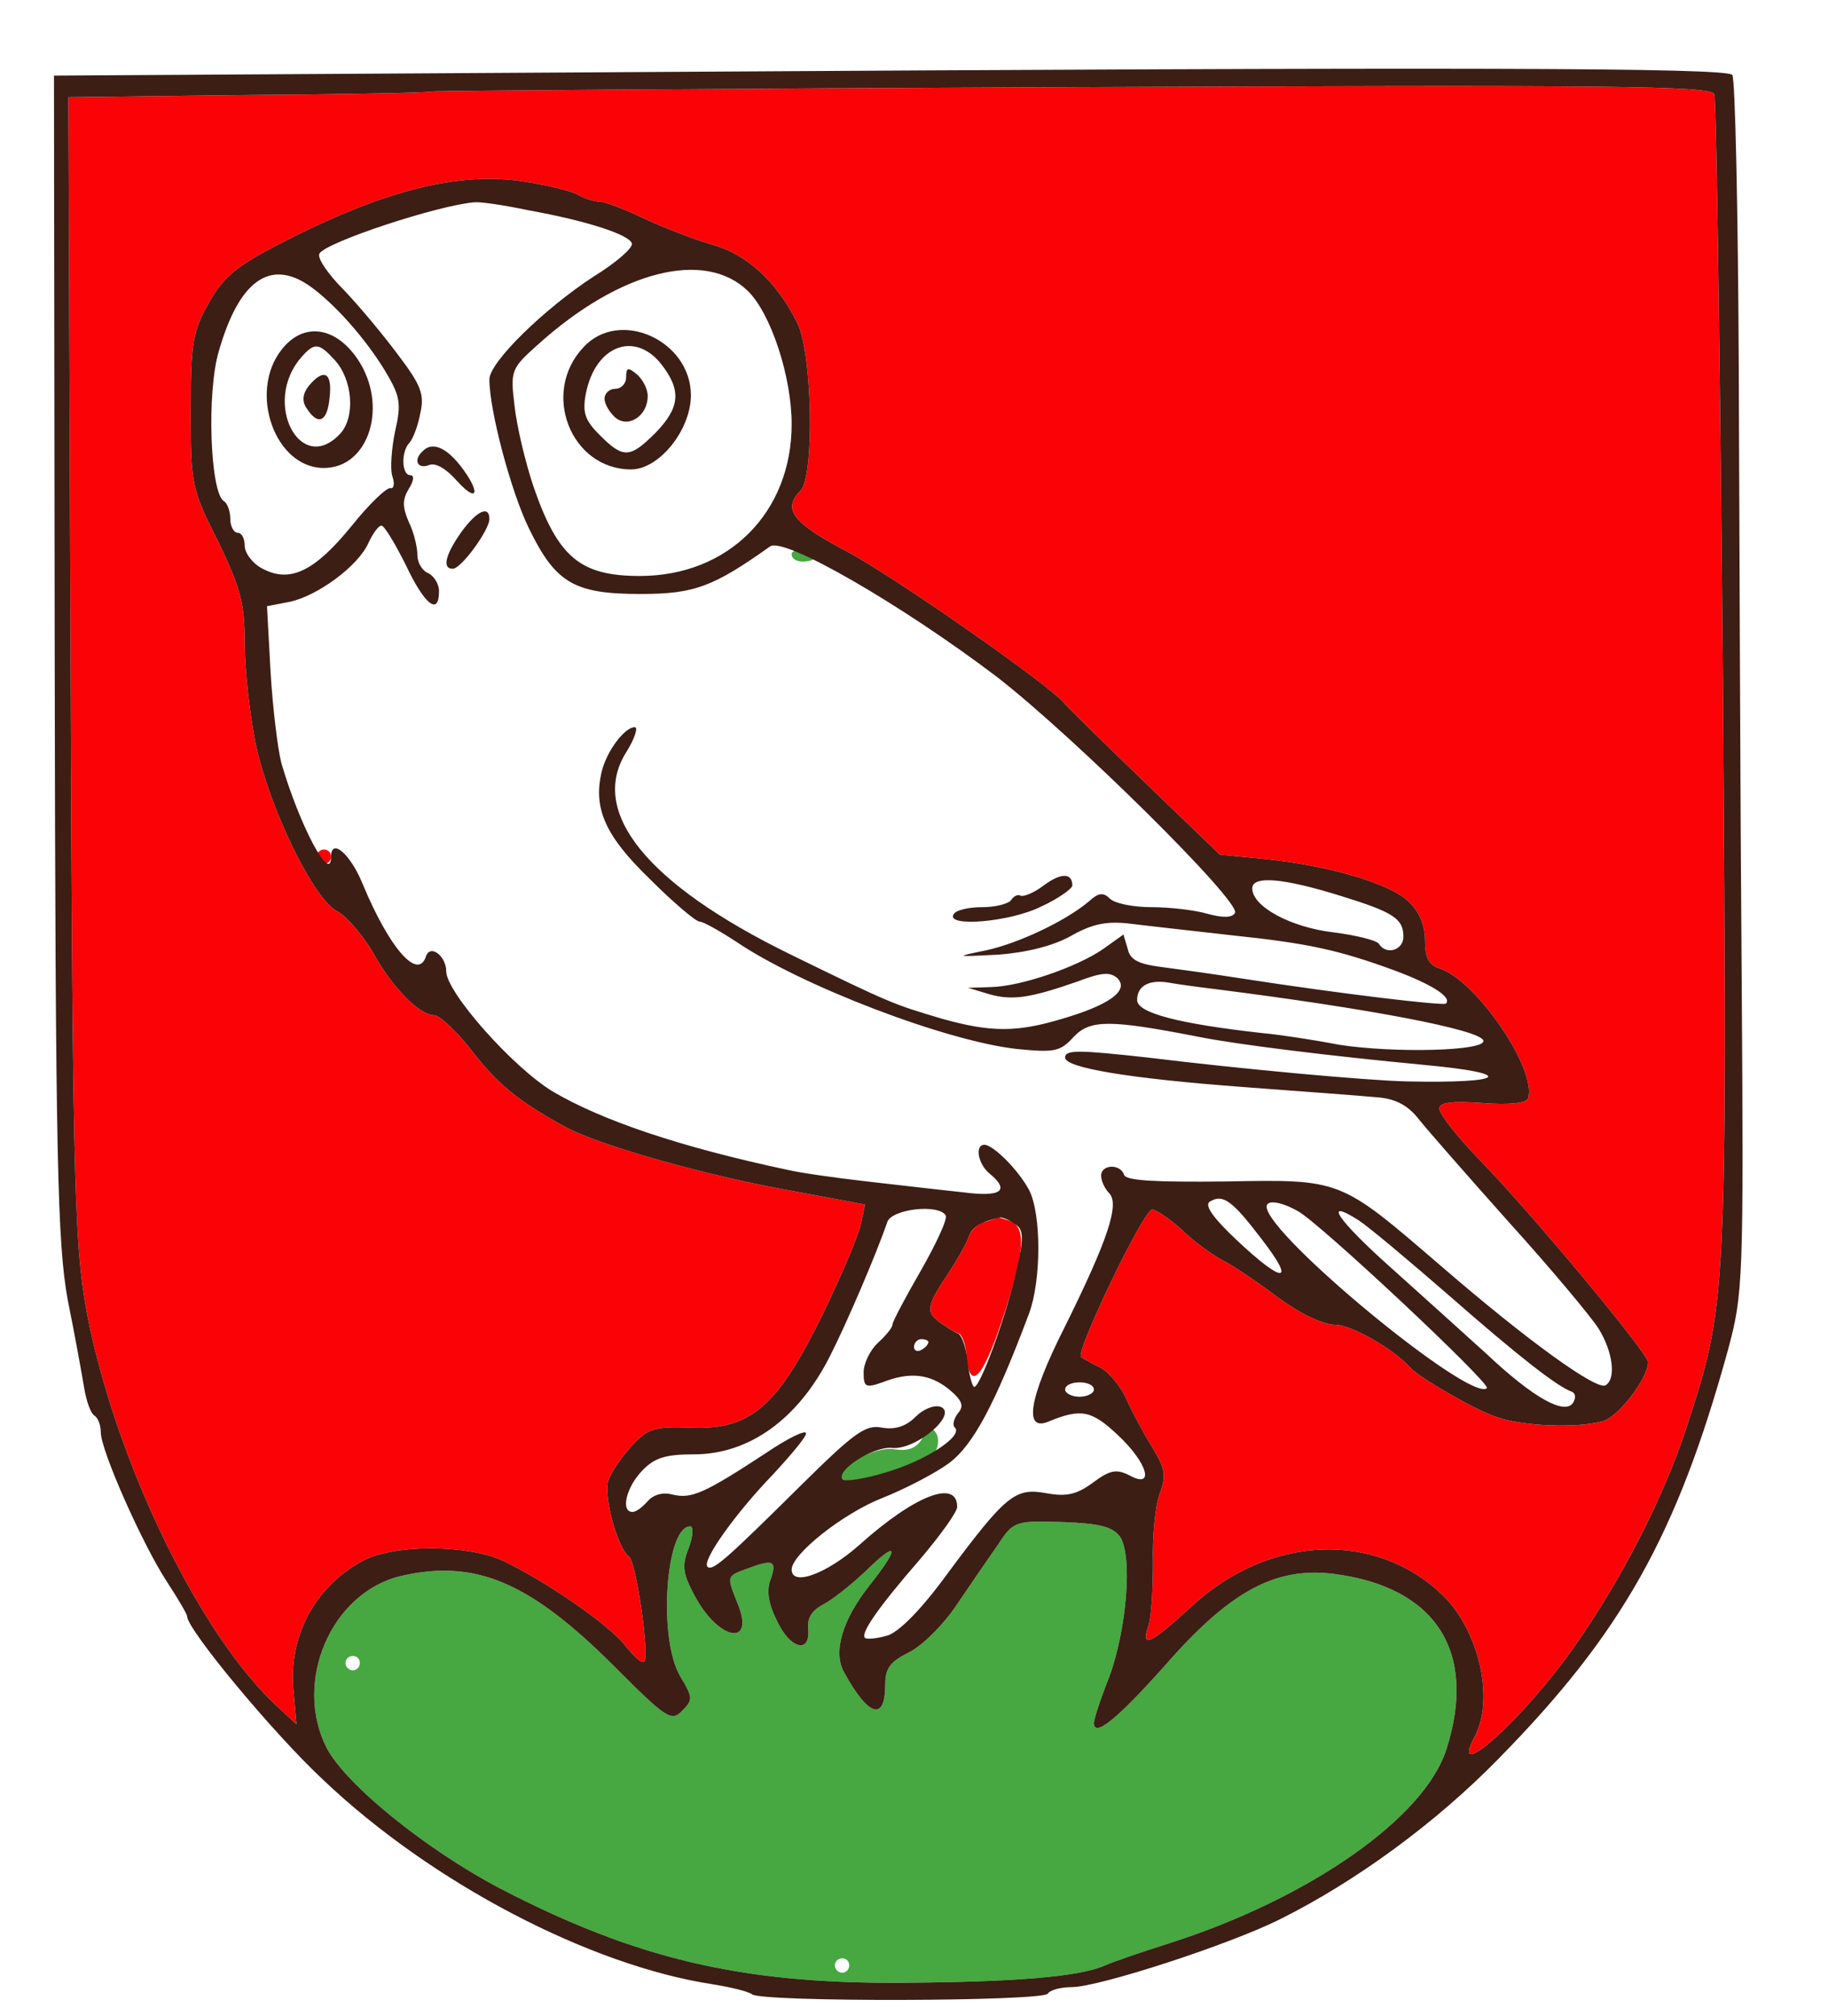 <?xml version="1.0" standalone="no"?>
<!DOCTYPE svg PUBLIC "-//W3C//DTD SVG 1.1//EN"
 "http://www.w3.org/Graphics/SVG/1.1/DTD/svg11.dtd">
<!-- Created with svg_stack (http://github.com/astraw/svg_stack) -->
<svg xmlns="http://www.w3.org/2000/svg" xmlns:sodipodi="http://sodipodi.sourceforge.net/DTD/sodipodi-0.dtd" version="1.1" width="127.0" height="140.0">
  <defs/>
  <g id="id0:id0" transform="matrix(1.25,0,0,1.25,0.0,0.0)"><g transform="translate(0,112) scale(0.04,-0.04)" fill="#f9f4d9" stroke="none">
</g>
</g>
  <g id="id1:id1" transform="matrix(1.25,0,0,1.25,0.0,0.0)"><g transform="translate(0,112) scale(0.04,-0.04)" fill="#c2b89f" stroke="none">
</g>
</g>
  <g id="id2:id2" transform="matrix(1.25,0,0,1.25,0.0,0.0)"><g transform="translate(0,112) scale(0.04,-0.04)" fill="#faf7ea" stroke="none">
</g>
</g>
  <g id="id3:id3" transform="matrix(1.25,0,0,1.25,0.0,0.0)"><g transform="translate(0,112) scale(0.04,-0.04)" fill="#908671" stroke="none">
</g>
</g>
  <g id="id4:id4" transform="matrix(1.25,0,0,1.25,0.0,0.0)"><g transform="translate(0,112) scale(0.04,-0.04)" fill="#47a741" stroke="none">
<path d="M1100 2030 c0 -6 7 -10 15 -10 8 0 15 2 15 4 0 2 -7 6 -15 10 -8 3 -15 1 -15 -4z"/>
<path d="M1282 803 c-8 -14 -19 -19 -39 -16 -29 5 -85 -28 -72 -42 9 -9 115 23 128 38 5 7 6 19 2 26 -7 11 -11 10 -19 -6z"/>
<path d="M1387 655 c-12 -17 -38 -55 -57 -83 -19 -29 -50 -59 -67 -67 -26 -13 -33 -22 -33 -45 0 -51 -23 -45 -57 17 -16 28 -3 73 36 122 42 53 39 63 -6 19 -21 -20 -48 -41 -60 -47 -15 -8 -22 -19 -20 -34 3 -35 -26 -27 -44 13 -12 24 -14 42 -8 57 9 26 3 28 -36 13 -25 -9 -25 -10 -11 -45 27 -63 -25 -55 -59 9 -16 30 -18 41 -8 66 6 16 7 30 2 30 -34 0 -45 -155 -14 -208 18 -30 18 -33 3 -48 -15 -16 -22 -11 -95 62 -117 117 -193 149 -296 125 -97 -23 -150 -147 -103 -239 27 -51 138 -141 241 -195 189 -98 335 -132 555 -131 157 1 249 8 285 24 11 5 52 19 90 31 194 62 355 174 385 270 43 135 -15 225 -157 243 -81 10 -144 -24 -234 -127 -67 -75 -99 -101 -99 -80 0 5 9 33 21 63 25 68 33 170 15 196 -11 14 -29 18 -80 20 -65 2 -68 1 -89 -31z m-887 -165 c0 -5 -4 -10 -10 -10 -5 0 -10 5 -10 10 0 6 5 10 10 10 6 0 10 -4 10 -10z m680 -420 c0 -5 -4 -10 -10 -10 -5 0 -10 5 -10 10 0 6 5 10 10 10 6 0 10 -4 10 -10z"/>
</g>
</g>
  <g id="id5:id5" transform="matrix(1.25,0,0,1.25,0.0,0.0)"><g transform="translate(0,112) scale(0.04,-0.04)" fill="#fb0306" stroke="none">
<path d="M600 2673 c-8 -2 -125 -4 -260 -5 l-245 -3 3 -765 c3 -780 5 -840 27 -945 44 -202 156 -429 260 -525 l27 -25 -4 45 c-8 76 29 146 96 182 42 23 143 23 193 1 58 -27 149 -89 172 -119 12 -15 23 -25 26 -22 8 7 -11 139 -21 146 -16 12 -35 82 -29 105 4 12 19 34 33 49 22 24 32 27 83 25 82 -3 119 29 182 157 26 54 50 110 53 125 l6 28 -118 22 c-113 21 -256 62 -299 86 -66 36 -94 60 -129 105 -21 27 -45 50 -53 50 -20 0 -58 38 -86 89 -14 23 -35 48 -48 55 -33 16 -95 144 -114 234 -8 40 -15 103 -15 139 0 55 -6 77 -37 141 -37 73 -38 80 -38 181 0 95 3 111 25 150 20 36 39 52 100 83 141 73 247 100 337 86 32 -5 66 -13 75 -18 10 -6 24 -10 31 -10 7 0 36 -11 63 -24 28 -13 70 -29 94 -36 48 -13 90 -52 118 -109 21 -44 24 -213 4 -233 -25 -25 -11 -44 63 -83 65 -34 287 -189 304 -212 3 -4 53 -53 111 -109 l105 -101 61 -6 c90 -9 175 -34 201 -59 15 -14 23 -33 23 -54 0 -24 5 -34 20 -39 51 -16 137 -142 123 -181 -2 -6 -26 -9 -63 -6 -43 3 -60 1 -60 -8 0 -7 24 -38 54 -69 76 -78 236 -271 236 -283 0 -22 -41 -76 -63 -82 -36 -10 -112 -7 -148 6 -30 10 -106 54 -119 68 -23 26 -82 60 -105 60 -16 0 -48 15 -78 37 -28 21 -63 45 -79 53 -15 8 -41 27 -57 43 -17 15 -35 27 -40 27 -12 0 -107 -198 -99 -205 2 -1 13 -8 26 -14 12 -6 29 -26 37 -44 8 -18 24 -48 36 -67 18 -30 20 -39 10 -66 -6 -17 -10 -60 -9 -95 0 -35 -2 -74 -6 -86 -11 -33 0 -29 61 27 107 98 254 104 347 15 51 -49 73 -145 45 -197 -38 -71 70 26 140 127 64 91 123 206 154 301 57 175 57 173 51 1042 -4 438 -9 803 -12 811 -4 12 -141 13 -887 10 -484 -2 -887 -5 -895 -6z"/>
<path d="M440 1610 c0 -5 5 -10 10 -10 6 0 10 5 10 10 0 6 -4 10 -10 10 -5 0 -10 -4 -10 -10z"/>
<path d="M1369 1103 c-10 -2 -20 -12 -23 -21 -3 -9 -15 -30 -26 -47 -33 -49 -34 -57 -15 -71 10 -7 22 -15 27 -16 5 -2 10 -16 11 -31 4 -50 22 -33 49 48 31 92 35 130 12 139 -9 3 -16 5 -17 5 -1 -1 -9 -3 -18 -6z"/>
</g>
</g>
  <g id="id6:id6" transform="matrix(1.25,0,0,1.25,0.0,0.0)"><g transform="translate(0,112) scale(0.04,-0.04)" fill="#3c1e15" stroke="none">
<path d="M900 2700 l-825 -5 1 -805 c1 -709 4 -816 18 -895 10 -49 20 -105 23 -123 3 -18 9 -35 14 -38 5 -3 9 -13 9 -23 0 -26 59 -158 92 -208 15 -23 28 -45 28 -48 0 -18 120 -163 190 -228 151 -143 370 -257 540 -283 25 -4 50 -10 55 -14 14 -11 404 -10 411 1 3 5 18 9 33 9 38 0 222 60 291 95 104 52 215 133 302 222 171 174 248 310 319 568 21 78 22 93 19 525 -2 245 -3 623 -4 842 -1 218 -5 400 -9 404 -10 10 -370 11 -1507 4z m1482 -31 c3 -8 8 -373 12 -811 6 -869 6 -867 -51 -1042 -31 -95 -90 -210 -154 -301 -70 -101 -178 -198 -140 -127 28 52 6 148 -45 197 -93 89 -240 83 -347 -15 -61 -56 -72 -60 -61 -27 4 12 6 51 6 86 -1 35 3 78 9 95 10 27 8 36 -10 66 -12 19 -28 49 -36 67 -8 18 -25 38 -37 44 -13 6 -24 13 -26 14 -8 7 87 205 99 205 5 0 23 -12 40 -27 16 -16 42 -35 57 -43 16 -8 51 -32 79 -53 30 -22 62 -37 78 -37 23 0 82 -34 105 -60 13 -14 89 -58 119 -68 36 -13 112 -16 148 -6 22 6 63 60 63 82 0 12 -160 205 -236 283 -30 31 -54 62 -54 69 0 9 17 11 60 8 37 -3 61 0 63 6 14 39 -72 165 -123 181 -15 5 -20 15 -20 39 0 21 -8 40 -23 54 -26 25 -111 50 -201 59 l-61 6 -105 101 c-58 56 -108 105 -111 109 -17 23 -239 178 -304 212 -74 39 -88 58 -63 83 20 20 17 189 -4 233 -28 57 -70 96 -118 109 -24 7 -66 23 -94 36 -27 13 -56 24 -63 24 -7 0 -21 4 -31 10 -9 5 -43 13 -75 18 -90 14 -196 -13 -337 -86 -61 -31 -80 -47 -100 -83 -22 -39 -25 -55 -25 -150 0 -101 1 -108 38 -181 31 -64 37 -86 37 -141 0 -36 7 -99 15 -139 19 -90 81 -218 114 -234 13 -7 34 -32 48 -55 28 -51 66 -89 86 -89 8 0 32 -23 53 -50 35 -45 63 -69 129 -105 43 -24 186 -65 299 -86 l118 -22 -6 -28 c-3 -15 -27 -71 -53 -125 -63 -128 -100 -160 -182 -157 -51 2 -61 -1 -83 -25 -14 -15 -29 -37 -33 -49 -6 -23 13 -93 29 -105 10 -7 29 -139 21 -146 -3 -3 -14 7 -26 22 -23 30 -114 92 -172 119 -50 22 -151 22 -193 -1 -67 -36 -104 -106 -96 -182 l4 -45 -27 25 c-104 96 -216 323 -260 525 -22 105 -24 165 -27 945 l-3 765 245 3 c135 1 252 3 260 5 8 1 411 4 895 6 746 3 883 2 887 -10z m-1648 -161 c83 -15 140 -34 144 -46 2 -6 -22 -27 -53 -46 -69 -45 -145 -119 -145 -143 0 -43 30 -156 55 -207 37 -76 63 -91 155 -91 75 0 101 10 180 66 19 14 183 -81 315 -181 106 -82 340 -313 331 -328 -4 -7 -17 -7 -39 -1 -17 5 -52 9 -77 9 -25 0 -51 5 -58 12 -9 9 -16 8 -29 -4 -32 -27 -97 -58 -143 -68 -44 -9 -43 -9 17 -6 39 3 76 12 101 26 30 17 50 21 83 17 24 -3 87 -10 140 -16 105 -11 148 -20 227 -49 51 -19 80 -37 71 -46 -4 -3 -142 13 -284 35 -38 6 -89 13 -112 16 -31 4 -43 10 -46 25 l-6 20 -28 -20 c-36 -25 -114 -52 -156 -53 l-32 -1 30 -9 c32 -9 57 -5 123 18 34 13 45 13 55 4 16 -17 -12 -37 -77 -56 -63 -19 -99 -19 -167 0 -67 20 -69 20 -212 90 -198 97 -279 197 -227 280 12 19 17 35 12 35 -14 0 -39 -33 -46 -62 -12 -51 5 -89 67 -149 33 -33 64 -59 69 -59 5 0 28 -13 51 -28 90 -61 291 -138 390 -149 52 -5 60 -4 79 17 23 24 50 24 173 0 55 -11 186 -27 313 -39 130 -12 116 -26 -23 -23 -53 1 -229 17 -359 33 -99 11 -116 11 -116 0 0 -14 88 -29 250 -41 80 -6 162 -12 183 -14 26 -2 43 -11 58 -30 11 -14 68 -79 126 -144 58 -64 113 -130 124 -147 20 -32 25 -70 10 -79 -12 -8 -110 63 -228 165 -142 122 -138 121 -301 118 -95 -1 -137 1 -140 9 -5 16 -32 15 -32 -1 0 -7 5 -18 11 -24 15 -15 -1 -64 -62 -187 -50 -99 -57 -146 -21 -130 44 18 59 15 95 -19 42 -39 52 -76 16 -56 -18 9 -27 7 -50 -10 -23 -17 -37 -20 -65 -15 -43 8 -56 -2 -137 -111 -37 -51 -69 -83 -85 -87 -14 -4 -28 -5 -30 -3 -7 6 18 42 77 110 28 33 51 65 51 72 0 39 -59 16 -135 -52 -46 -41 -95 -59 -95 -35 0 21 70 77 125 99 33 13 75 35 94 49 33 25 63 80 111 208 17 46 17 138 0 171 -15 28 -49 62 -62 63 -14 0 -9 -27 7 -40 29 -24 16 -33 -37 -26 -29 3 -89 10 -133 15 -44 5 -93 12 -110 16 -151 32 -259 69 -327 109 -56 34 -148 138 -148 167 0 21 -22 38 -28 21 -11 -35 -51 11 -88 100 -17 42 -44 65 -44 38 0 -39 -44 44 -69 130 -5 19 -12 76 -15 126 l-5 92 31 6 c39 8 96 50 110 82 6 13 14 24 18 24 4 0 19 -25 34 -55 26 -55 46 -71 46 -36 0 10 -7 21 -15 25 -8 3 -15 14 -15 25 0 11 -5 32 -12 46 -9 21 -9 31 0 46 7 11 8 19 2 19 -12 0 -13 33 -1 45 5 6 12 24 15 41 6 26 1 39 -30 80 -20 27 -54 68 -76 91 -22 22 -38 45 -34 51 10 16 165 67 215 71 8 1 42 -4 75 -11z m305 -112 c32 -31 61 -119 61 -185 0 -123 -88 -211 -211 -211 -83 0 -114 26 -148 125 -11 33 -23 83 -26 111 -6 49 -5 52 32 85 114 103 232 133 292 75z m-609 7 c34 -24 77 -72 105 -118 21 -35 23 -45 14 -84 -5 -24 -7 -52 -4 -62 4 -11 2 -18 -2 -17 -5 2 -30 -22 -54 -52 -52 -64 -86 -80 -124 -60 -14 7 -25 22 -25 32 0 10 -4 18 -10 18 -5 0 -10 9 -10 19 0 11 -4 22 -9 25 -19 12 -24 151 -7 208 28 98 71 129 126 91z m1435 -848 c71 -22 85 -31 85 -56 0 -19 -24 -26 -34 -10 -3 5 -32 12 -63 16 -60 7 -113 36 -113 61 0 18 42 15 125 -11z m-175 -129 c213 -27 365 -56 371 -71 6 -15 -125 -18 -201 -6 -36 7 -83 14 -105 16 -117 13 -175 28 -175 46 0 20 17 29 45 24 11 -2 40 -6 65 -9z m63 -347 c48 -62 31 -63 -34 -2 -33 31 -46 49 -38 54 18 11 31 2 72 -52z m50 39 c28 -14 269 -240 263 -246 -22 -21 -306 213 -306 252 0 10 20 7 43 -6z m-489 -6 c3 -5 -13 -39 -34 -76 -22 -38 -40 -72 -40 -76 0 -4 -9 -15 -20 -25 -11 -10 -20 -29 -20 -41 0 -21 3 -22 26 -14 38 15 66 12 93 -10 18 -15 21 -23 12 -33 -6 -8 -8 -17 -4 -20 11 -12 -41 -46 -96 -62 -29 -9 -56 -13 -60 -10 -11 12 42 46 68 44 33 -4 93 47 68 57 -9 3 -24 -3 -35 -14 -13 -13 -28 -18 -46 -15 -23 5 -39 -7 -111 -78 -106 -105 -125 -122 -132 -115 -8 8 38 73 91 128 25 27 46 52 46 57 0 6 -26 -7 -57 -28 -84 -55 -102 -63 -128 -57 -14 4 -27 0 -35 -9 -7 -8 -16 -15 -21 -15 -17 0 -9 34 13 57 17 18 32 23 72 23 77 0 145 49 189 136 23 45 65 143 80 187 7 18 71 25 81 9z m699 -111 c97 -85 151 -127 171 -134 5 -2 6 -8 2 -15 -11 -18 -54 5 -121 68 -33 30 -93 84 -132 119 -73 65 -97 99 -45 66 15 -10 71 -57 125 -104z m-603 99 c12 -7 13 -18 3 -62 -14 -64 -53 -171 -60 -164 -3 3 -7 20 -9 38 -2 18 -8 34 -13 36 -4 1 -16 9 -26 16 -19 14 -18 22 15 71 11 17 23 38 26 47 5 14 16 21 44 27 3 0 12 -3 20 -9z m-120 -164 c0 -3 -4 -8 -10 -11 -5 -3 -10 -1 -10 4 0 6 5 11 10 11 6 0 10 -2 10 -4z m230 -66 c0 -5 -9 -10 -20 -10 -11 0 -20 5 -20 10 0 6 9 10 20 10 11 0 20 -4 20 -10z m36 -204 c18 -26 10 -128 -15 -196 -12 -30 -21 -58 -21 -63 0 -21 32 5 99 80 90 103 153 137 234 127 142 -18 200 -108 157 -243 -30 -96 -191 -208 -385 -270 -38 -12 -79 -26 -90 -31 -36 -16 -128 -23 -285 -24 -220 -1 -366 33 -555 131 -103 54 -214 144 -241 195 -47 92 6 216 103 239 103 24 179 -8 296 -125 73 -73 80 -78 95 -62 15 15 15 18 -3 48 -31 53 -20 208 14 208 5 0 4 -14 -2 -30 -10 -25 -8 -36 8 -66 34 -64 86 -72 59 -9 -14 35 -14 36 11 45 39 15 45 13 36 -13 -6 -15 -4 -33 8 -57 18 -40 47 -48 44 -13 -2 15 5 26 20 34 12 6 39 27 60 47 45 44 48 34 6 -19 -39 -49 -52 -94 -36 -122 34 -62 57 -68 57 -17 0 23 7 32 33 45 17 8 48 38 67 67 19 28 45 66 57 83 21 32 24 33 89 31 51 -2 69 -6 80 -20z"/>
<path d="M587 2173 c-13 -12 -7 -25 9 -19 9 4 24 -5 39 -22 30 -33 33 -15 4 22 -20 25 -39 33 -52 19z"/>
<path d="M641 2061 c-22 -31 -27 -51 -12 -51 12 0 51 54 51 69 0 20 -18 11 -39 -18z"/>
<path d="M1450 1570 c-13 -10 -28 -16 -32 -14 -3 2 -9 0 -13 -6 -3 -5 -21 -10 -40 -10 -19 0 -37 -4 -40 -10 -11 -18 78 -11 122 11 24 11 43 25 43 29 0 18 -16 18 -40 0z"/>
<path d="M811 2318 c-60 -63 -18 -170 66 -170 39 0 83 55 83 103 0 76 -99 121 -149 67z m108 -24 c28 -36 26 -60 -8 -95 -36 -36 -45 -36 -78 -3 -20 20 -24 31 -19 57 13 67 68 88 105 41z"/>
<path d="M870 2276 c0 -9 -7 -16 -15 -16 -8 0 -15 -6 -15 -14 0 -7 7 -19 15 -26 18 -15 45 2 45 30 0 10 -7 23 -15 30 -12 10 -15 10 -15 -4z"/>
<path d="M391 2314 c-46 -59 -9 -164 59 -164 63 0 90 87 47 151 -31 46 -76 52 -106 13z m74 -14 c25 -27 29 -79 8 -102 -55 -60 -109 42 -55 105 19 22 25 21 47 -3z"/>
<path d="M429 2264 c-8 -10 -10 -21 -3 -31 16 -25 29 -19 32 15 4 35 -8 41 -29 16z"/>
</g>
</g>
  <g id="id7:id7" transform="matrix(1.25,0,0,1.25,0.0,0.0)"><g transform="translate(0,112) scale(0.04,-0.04)" fill="#eceade" stroke="none">
</g>
</g>
</svg>
